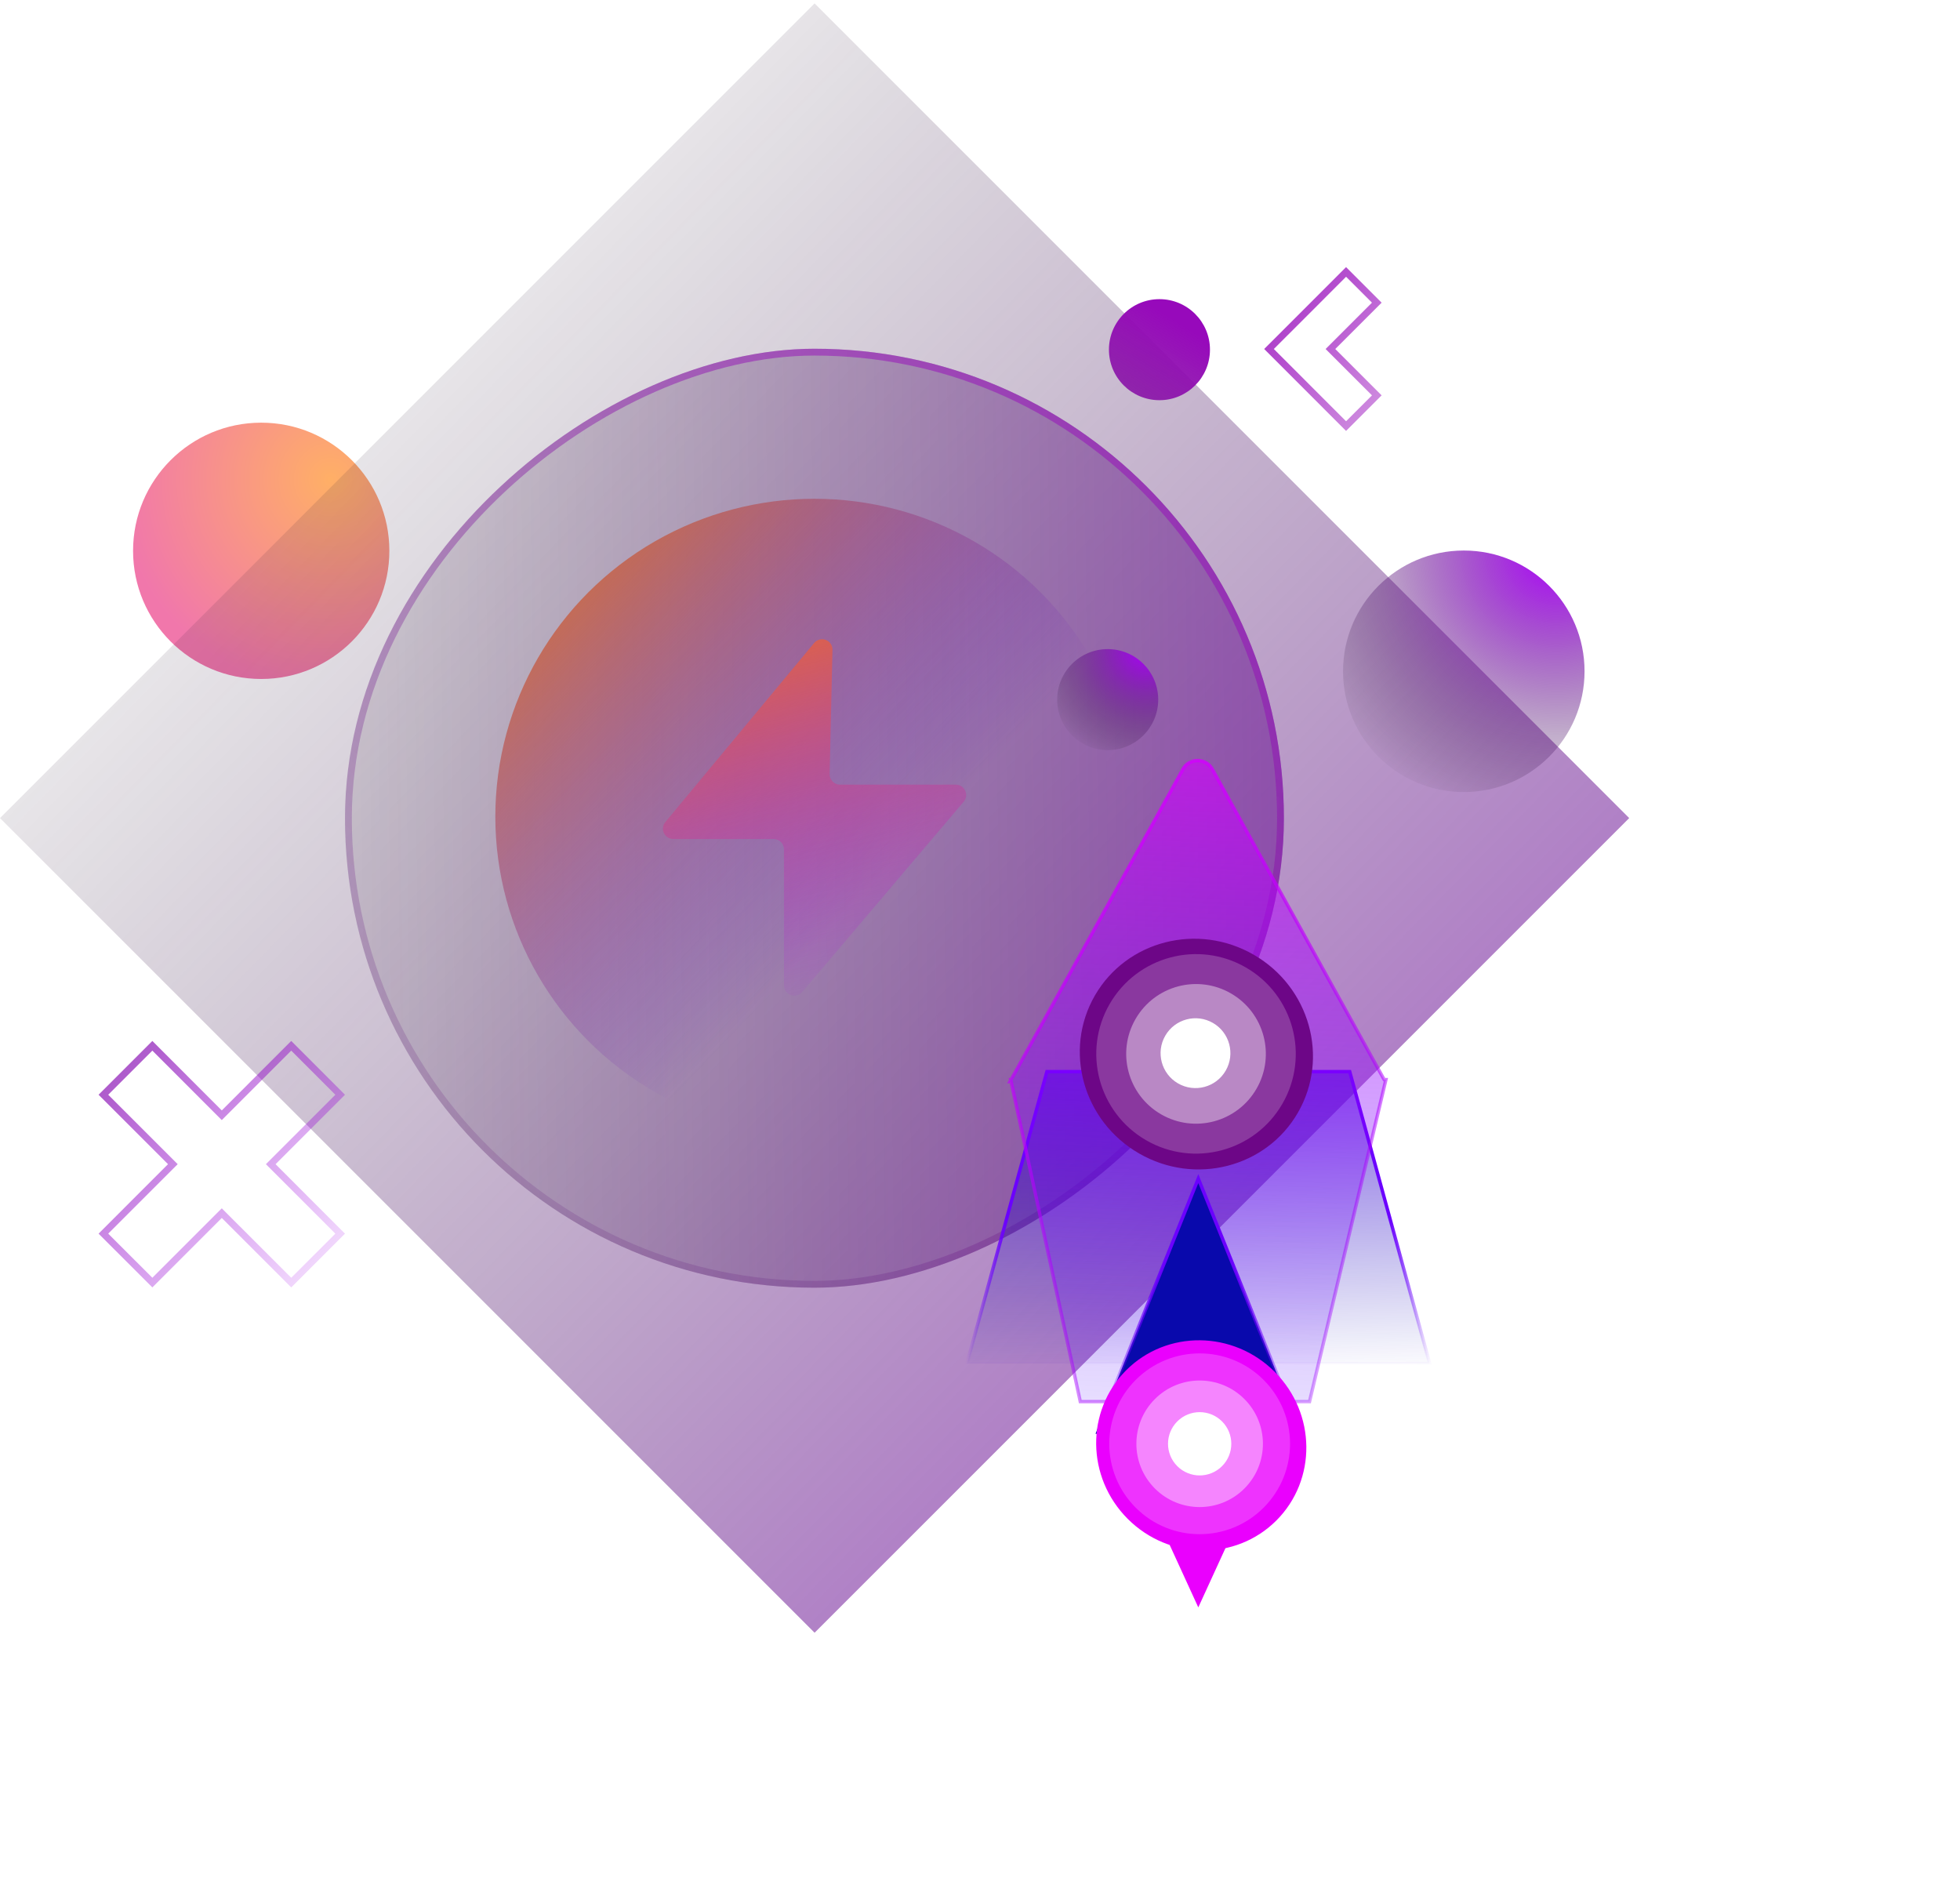 <svg width="574" height="556" viewBox="0 0 574 556" fill="none" xmlns="http://www.w3.org/2000/svg">
<circle opacity="0.6" cx="76.498" cy="161.3" r="37.528" fill="url(#paint0_radial_1_1200)"/>
<g filter="url(#filter0_b_1_1200)">
<rect x="477.122" y="239.559" width="337.376" height="337.376" transform="rotate(135 477.122 239.559)" fill="url(#paint1_linear_1_1200)"/>
</g>
<path d="M30.281 361.254L49.916 341.619L50.623 340.912L49.916 340.205L30.281 320.579L44.618 306.242L64.243 325.877L64.95 326.585L65.658 325.877L85.293 306.242L99.621 320.579L79.995 340.205L79.288 340.912L79.995 341.619L99.621 361.254L85.293 375.582L65.657 355.956L64.95 355.25L64.243 355.956L44.618 375.582L30.281 361.254Z" stroke="url(#paint2_linear_1_1200)" stroke-width="2"/>
<g filter="url(#filter1_b_1_1200)">
<rect x="375.998" y="102.122" width="274.962" height="274.962" rx="137.481" transform="rotate(90 375.998 102.122)" fill="url(#paint3_linear_1_1200)"/>
<rect x="374.998" y="103.122" width="272.962" height="272.962" rx="136.481" transform="rotate(90 374.998 103.122)" stroke="url(#paint4_linear_1_1200)" stroke-opacity="0.5" stroke-width="2"/>
</g>
<circle cx="428.682" cy="196.575" r="35.363" fill="url(#paint5_radial_1_1200)"/>
<circle cx="339.553" cy="102.395" r="14.794" fill="url(#paint6_linear_1_1200)"/>
<circle cx="324.397" cy="204.874" r="14.794" fill="url(#paint7_radial_1_1200)"/>
<ellipse cx="238.518" cy="239.155" rx="93.458" ry="93.097" fill="url(#paint8_linear_1_1200)"/>
<path d="M238.43 188.29L194.855 240.721C194.486 241.163 194.25 241.702 194.177 242.274C194.103 242.846 194.194 243.427 194.438 243.949C194.683 244.471 195.072 244.912 195.558 245.221C196.045 245.53 196.61 245.694 197.186 245.693H226.559C227.362 245.695 228.132 246.015 228.7 246.583C229.268 247.151 229.588 247.921 229.59 248.724V288.554C229.591 289.174 229.783 289.778 230.138 290.286C230.494 290.793 230.997 291.18 231.578 291.393C232.16 291.606 232.794 291.636 233.393 291.478C233.992 291.32 234.529 290.982 234.93 290.51L282.229 234.767C282.604 234.326 282.845 233.787 282.923 233.214C283.001 232.641 282.914 232.057 282.671 231.532C282.428 231.007 282.04 230.562 281.553 230.25C281.065 229.938 280.499 229.773 279.92 229.773H246.001C245.597 229.774 245.197 229.694 244.825 229.538C244.452 229.382 244.115 229.153 243.832 228.864C243.549 228.576 243.328 228.234 243.18 227.858C243.031 227.482 242.96 227.081 242.97 226.677L243.792 190.297C243.807 189.667 243.625 189.049 243.273 188.528C242.92 188.007 242.414 187.608 241.824 187.388C241.235 187.167 240.592 187.136 239.983 187.298C239.375 187.459 238.832 187.806 238.43 188.29Z" fill="url(#paint9_linear_1_1200)"/>
<path d="M371.639 102.201L381.345 92.501L381.345 92.501L394.206 79.633L403.205 88.633L390.338 101.493L389.63 102.2L390.338 102.908L403.205 115.776L394.206 124.775L381.345 111.908L381.345 111.907L371.639 102.201Z" stroke="url(#paint10_linear_1_1200)" stroke-width="2"/>
<path d="M350.93 470.698L323.636 411.147L378.225 411.147L350.93 470.698Z" fill="#EA00FE"/>
<path d="M283.174 399.304L306.594 313.812H395.269L418.69 399.304H283.174Z" fill="url(#paint11_linear_1_1200)" stroke="url(#paint12_linear_1_1200)"/>
<path fill-rule="evenodd" clip-rule="evenodd" d="M355.04 225.254C353.166 221.869 348.3 221.869 346.426 225.254L296.109 316.149L295.987 316.149L296.021 316.307L295.79 316.725H296.111L316.373 410.438L383.498 410.438L405.873 316.149L405.357 316.149L355.04 225.254Z" fill="url(#paint13_linear_1_1200)"/>
<path d="M346.426 225.254L346.863 225.496L346.426 225.254ZM355.04 225.254L354.603 225.496L355.04 225.254ZM296.109 316.149V316.649L296.404 316.649L296.546 316.391L296.109 316.149ZM295.987 316.149L295.987 315.649L295.367 315.649L295.498 316.254L295.987 316.149ZM296.021 316.307L296.458 316.55L296.549 316.385L296.51 316.202L296.021 316.307ZM295.79 316.725L295.352 316.483L294.941 317.225H295.79L295.79 316.725ZM296.111 316.725L296.6 316.62L296.515 316.225L296.111 316.225L296.111 316.725ZM316.373 410.438L315.884 410.544L315.969 410.938H316.373L316.373 410.438ZM383.498 410.438L383.498 410.938L383.893 410.938L383.985 410.554L383.498 410.438ZM405.873 316.149L406.36 316.264L406.506 315.649H405.873L405.873 316.149ZM405.357 316.149L404.92 316.391L405.062 316.649L405.357 316.649V316.149ZM346.863 225.496C348.547 222.454 352.919 222.454 354.603 225.496L355.478 225.011C353.413 221.283 348.052 221.283 345.988 225.011L346.863 225.496ZM296.546 316.391L346.863 225.496L345.988 225.011L295.671 315.906L296.546 316.391ZM295.987 316.649L296.109 316.649L296.109 315.649L295.987 315.649L295.987 316.649ZM296.51 316.202L296.475 316.043L295.498 316.254L295.532 316.413L296.51 316.202ZM296.227 316.967L296.458 316.55L295.583 316.065L295.352 316.483L296.227 316.967ZM296.111 316.225H295.79V317.225H296.111V316.225ZM316.861 410.333L296.6 316.62L295.623 316.831L315.884 410.544L316.861 410.333ZM383.498 409.938L316.373 409.938V410.938L383.498 410.938V409.938ZM405.387 316.033L383.012 410.323L383.985 410.554L406.36 316.264L405.387 316.033ZM405.357 316.649H405.873L405.873 315.649L405.357 315.649L405.357 316.649ZM354.603 225.496L404.92 316.391L405.794 315.906L355.478 225.011L354.603 225.496Z" fill="url(#paint14_linear_1_1200)"/>
<path d="M320.833 419.863L350.932 345.135L381.03 419.863H320.833Z" fill="#0909AC" stroke="url(#paint15_linear_1_1200)"/>
<g filter="url(#filter2_f_1_1200)">
<ellipse rx="30.448" ry="31.11" transform="matrix(0.707 -0.707 -0.707 -0.707 351.796 423.257)" fill="#EA00FE"/>
</g>
<circle r="18.534" transform="matrix(0.707 -0.707 -0.707 -0.707 351.327 422.789)" fill="white" fill-opacity="0.4"/>
<circle r="26.477" transform="matrix(0.707 -0.707 -0.707 -0.707 351.329 422.789)" fill="white" fill-opacity="0.2"/>
<circle r="9.267" transform="matrix(0.707 -0.707 -0.707 -0.707 351.329 422.789)" fill="white"/>
<g filter="url(#filter3_f_1_1200)">
<ellipse rx="33.592" ry="34.322" transform="matrix(0.5 -0.866 -0.866 -0.5 350.372 308.672)" fill="#6D0687"/>
</g>
<circle r="20.447" transform="matrix(0.5 -0.866 -0.866 -0.5 350.264 308.609)" fill="white" fill-opacity="0.4"/>
<circle r="29.21" transform="matrix(0.5 -0.866 -0.866 -0.5 350.265 308.609)" fill="white" fill-opacity="0.2"/>
<circle r="10.223" transform="matrix(0.5 -0.866 -0.866 -0.5 350.107 308.404)" fill="white"/>
<defs>
<filter id="filter0_b_1_1200" x="-40" y="-39.001" width="557.122" height="557.122" filterUnits="userSpaceOnUse" color-interpolation-filters="sRGB">
<feFlood flood-opacity="0" result="BackgroundImageFix"/>
<feGaussianBlur in="BackgroundImage" stdDeviation="20"/>
<feComposite in2="SourceAlpha" operator="in" result="effect1_backgroundBlur_1_1200"/>
<feBlend mode="normal" in="SourceGraphic" in2="effect1_backgroundBlur_1_1200" result="shape"/>
</filter>
<filter id="filter1_b_1_1200" x="61.036" y="62.122" width="354.962" height="354.962" filterUnits="userSpaceOnUse" color-interpolation-filters="sRGB">
<feFlood flood-opacity="0" result="BackgroundImageFix"/>
<feGaussianBlur in="BackgroundImage" stdDeviation="20"/>
<feComposite in2="SourceAlpha" operator="in" result="effect1_backgroundBlur_1_1200"/>
<feBlend mode="normal" in="SourceGraphic" in2="effect1_backgroundBlur_1_1200" result="shape"/>
</filter>
<filter id="filter2_f_1_1200" x="281.63" y="353.091" width="140.332" height="140.332" filterUnits="userSpaceOnUse" color-interpolation-filters="sRGB">
<feFlood flood-opacity="0" result="BackgroundImageFix"/>
<feBlend mode="normal" in="SourceGraphic" in2="BackgroundImageFix" result="shape"/>
<feGaussianBlur stdDeviation="19.693" result="effect1_foregroundBlur_1_1200"/>
</filter>
<filter id="filter3_f_1_1200" x="276.84" y="235.506" width="147.064" height="146.332" filterUnits="userSpaceOnUse" color-interpolation-filters="sRGB">
<feFlood flood-opacity="0" result="BackgroundImageFix"/>
<feBlend mode="normal" in="SourceGraphic" in2="BackgroundImageFix" result="shape"/>
<feGaussianBlur stdDeviation="19.693" result="effect1_foregroundBlur_1_1200"/>
</filter>
<radialGradient id="paint0_radial_1_1200" cx="0" cy="0" r="1" gradientUnits="userSpaceOnUse" gradientTransform="translate(96.798 140.373) rotate(109.151) scale(61.879)">
<stop stop-color="#FF7A00"/>
<stop offset="1" stop-color="#E71D73"/>
</radialGradient>
<linearGradient id="paint1_linear_1_1200" x1="653.112" y1="-158.943" x2="662.85" y2="673.585" gradientUnits="userSpaceOnUse">
<stop stop-color="#AD00FE"/>
<stop offset="1" stop-color="#1D1D1D" stop-opacity="0"/>
</linearGradient>
<linearGradient id="paint2_linear_1_1200" x1="-20.208" y1="291.116" x2="95.261" y2="404.42" gradientUnits="userSpaceOnUse">
<stop stop-color="#6D0687"/>
<stop offset="1" stop-color="#AD00FE" stop-opacity="0"/>
</linearGradient>
<linearGradient id="paint3_linear_1_1200" x1="519.431" y1="-222.658" x2="527.367" y2="455.854" gradientUnits="userSpaceOnUse">
<stop stop-color="#AD00FE"/>
<stop offset="1" stop-color="#1D1D1D" stop-opacity="0"/>
</linearGradient>
<linearGradient id="paint4_linear_1_1200" x1="433.636" y1="149.839" x2="725.762" y2="348.721" gradientUnits="userSpaceOnUse">
<stop stop-color="#9709BB"/>
<stop offset="1" stop-color="#33004A" stop-opacity="0"/>
</linearGradient>
<radialGradient id="paint5_radial_1_1200" cx="0" cy="0" r="1" gradientUnits="userSpaceOnUse" gradientTransform="translate(455.793 161.212) rotate(131.836) scale(83.06)">
<stop stop-color="#AD00FE"/>
<stop offset="1" stop-color="#1D1D1D" stop-opacity="0"/>
</radialGradient>
<linearGradient id="paint6_linear_1_1200" x1="362.802" y1="80.837" x2="257.972" y2="247.382" gradientUnits="userSpaceOnUse">
<stop offset="0.106" stop-color="#9709BB"/>
<stop offset="1" stop-color="#1D1D1D" stop-opacity="0"/>
</linearGradient>
<radialGradient id="paint7_radial_1_1200" cx="0" cy="0" r="1" gradientUnits="userSpaceOnUse" gradientTransform="translate(335.74 190.08) rotate(131.836) scale(34.75)">
<stop stop-color="#AD00FE"/>
<stop offset="1" stop-color="#1D1D1D" stop-opacity="0"/>
</radialGradient>
<linearGradient id="paint8_linear_1_1200" x1="148.421" y1="138.663" x2="332.322" y2="314.413" gradientUnits="userSpaceOnUse">
<stop stop-color="#EE7505"/>
<stop offset="0.635" stop-color="#5700C5" stop-opacity="0"/>
</linearGradient>
<linearGradient id="paint9_linear_1_1200" x1="231.999" y1="155" x2="264.999" y2="292" gradientUnits="userSpaceOnUse">
<stop stop-color="#FF7A00"/>
<stop offset="1" stop-color="#AD00FE" stop-opacity="0"/>
</linearGradient>
<linearGradient id="paint10_linear_1_1200" x1="363.729" y1="61.62" x2="464.765" y2="136.676" gradientUnits="userSpaceOnUse">
<stop stop-color="#9709BB"/>
<stop offset="1" stop-color="#9709BB" stop-opacity="0"/>
</linearGradient>
<linearGradient id="paint11_linear_1_1200" x1="356.103" y1="263.277" x2="359.7" y2="403.475" gradientUnits="userSpaceOnUse">
<stop stop-color="#6B01FE"/>
<stop offset="1" stop-color="#0909AC" stop-opacity="0"/>
</linearGradient>
<linearGradient id="paint12_linear_1_1200" x1="351.098" y1="340.597" x2="350.932" y2="399.804" gradientUnits="userSpaceOnUse">
<stop offset="0.268" stop-color="#6B01FE"/>
<stop offset="1" stop-color="#6B01FE" stop-opacity="0"/>
</linearGradient>
<linearGradient id="paint13_linear_1_1200" x1="299.233" y1="186.259" x2="287.099" y2="458.728" gradientUnits="userSpaceOnUse">
<stop stop-color="#EA00FE" stop-opacity="0.72"/>
<stop offset="1" stop-color="#2401FE" stop-opacity="0"/>
</linearGradient>
<linearGradient id="paint14_linear_1_1200" x1="289.717" y1="170.729" x2="493.94" y2="517.097" gradientUnits="userSpaceOnUse">
<stop stop-color="#EA00FE"/>
<stop offset="1" stop-color="#6B01FE" stop-opacity="0"/>
</linearGradient>
<linearGradient id="paint15_linear_1_1200" x1="351.097" y1="368.954" x2="350.932" y2="420.363" gradientUnits="userSpaceOnUse">
<stop stop-color="#6B01FE"/>
<stop offset="1" stop-color="#6B01FE" stop-opacity="0"/>
</linearGradient>
</defs>
</svg>
